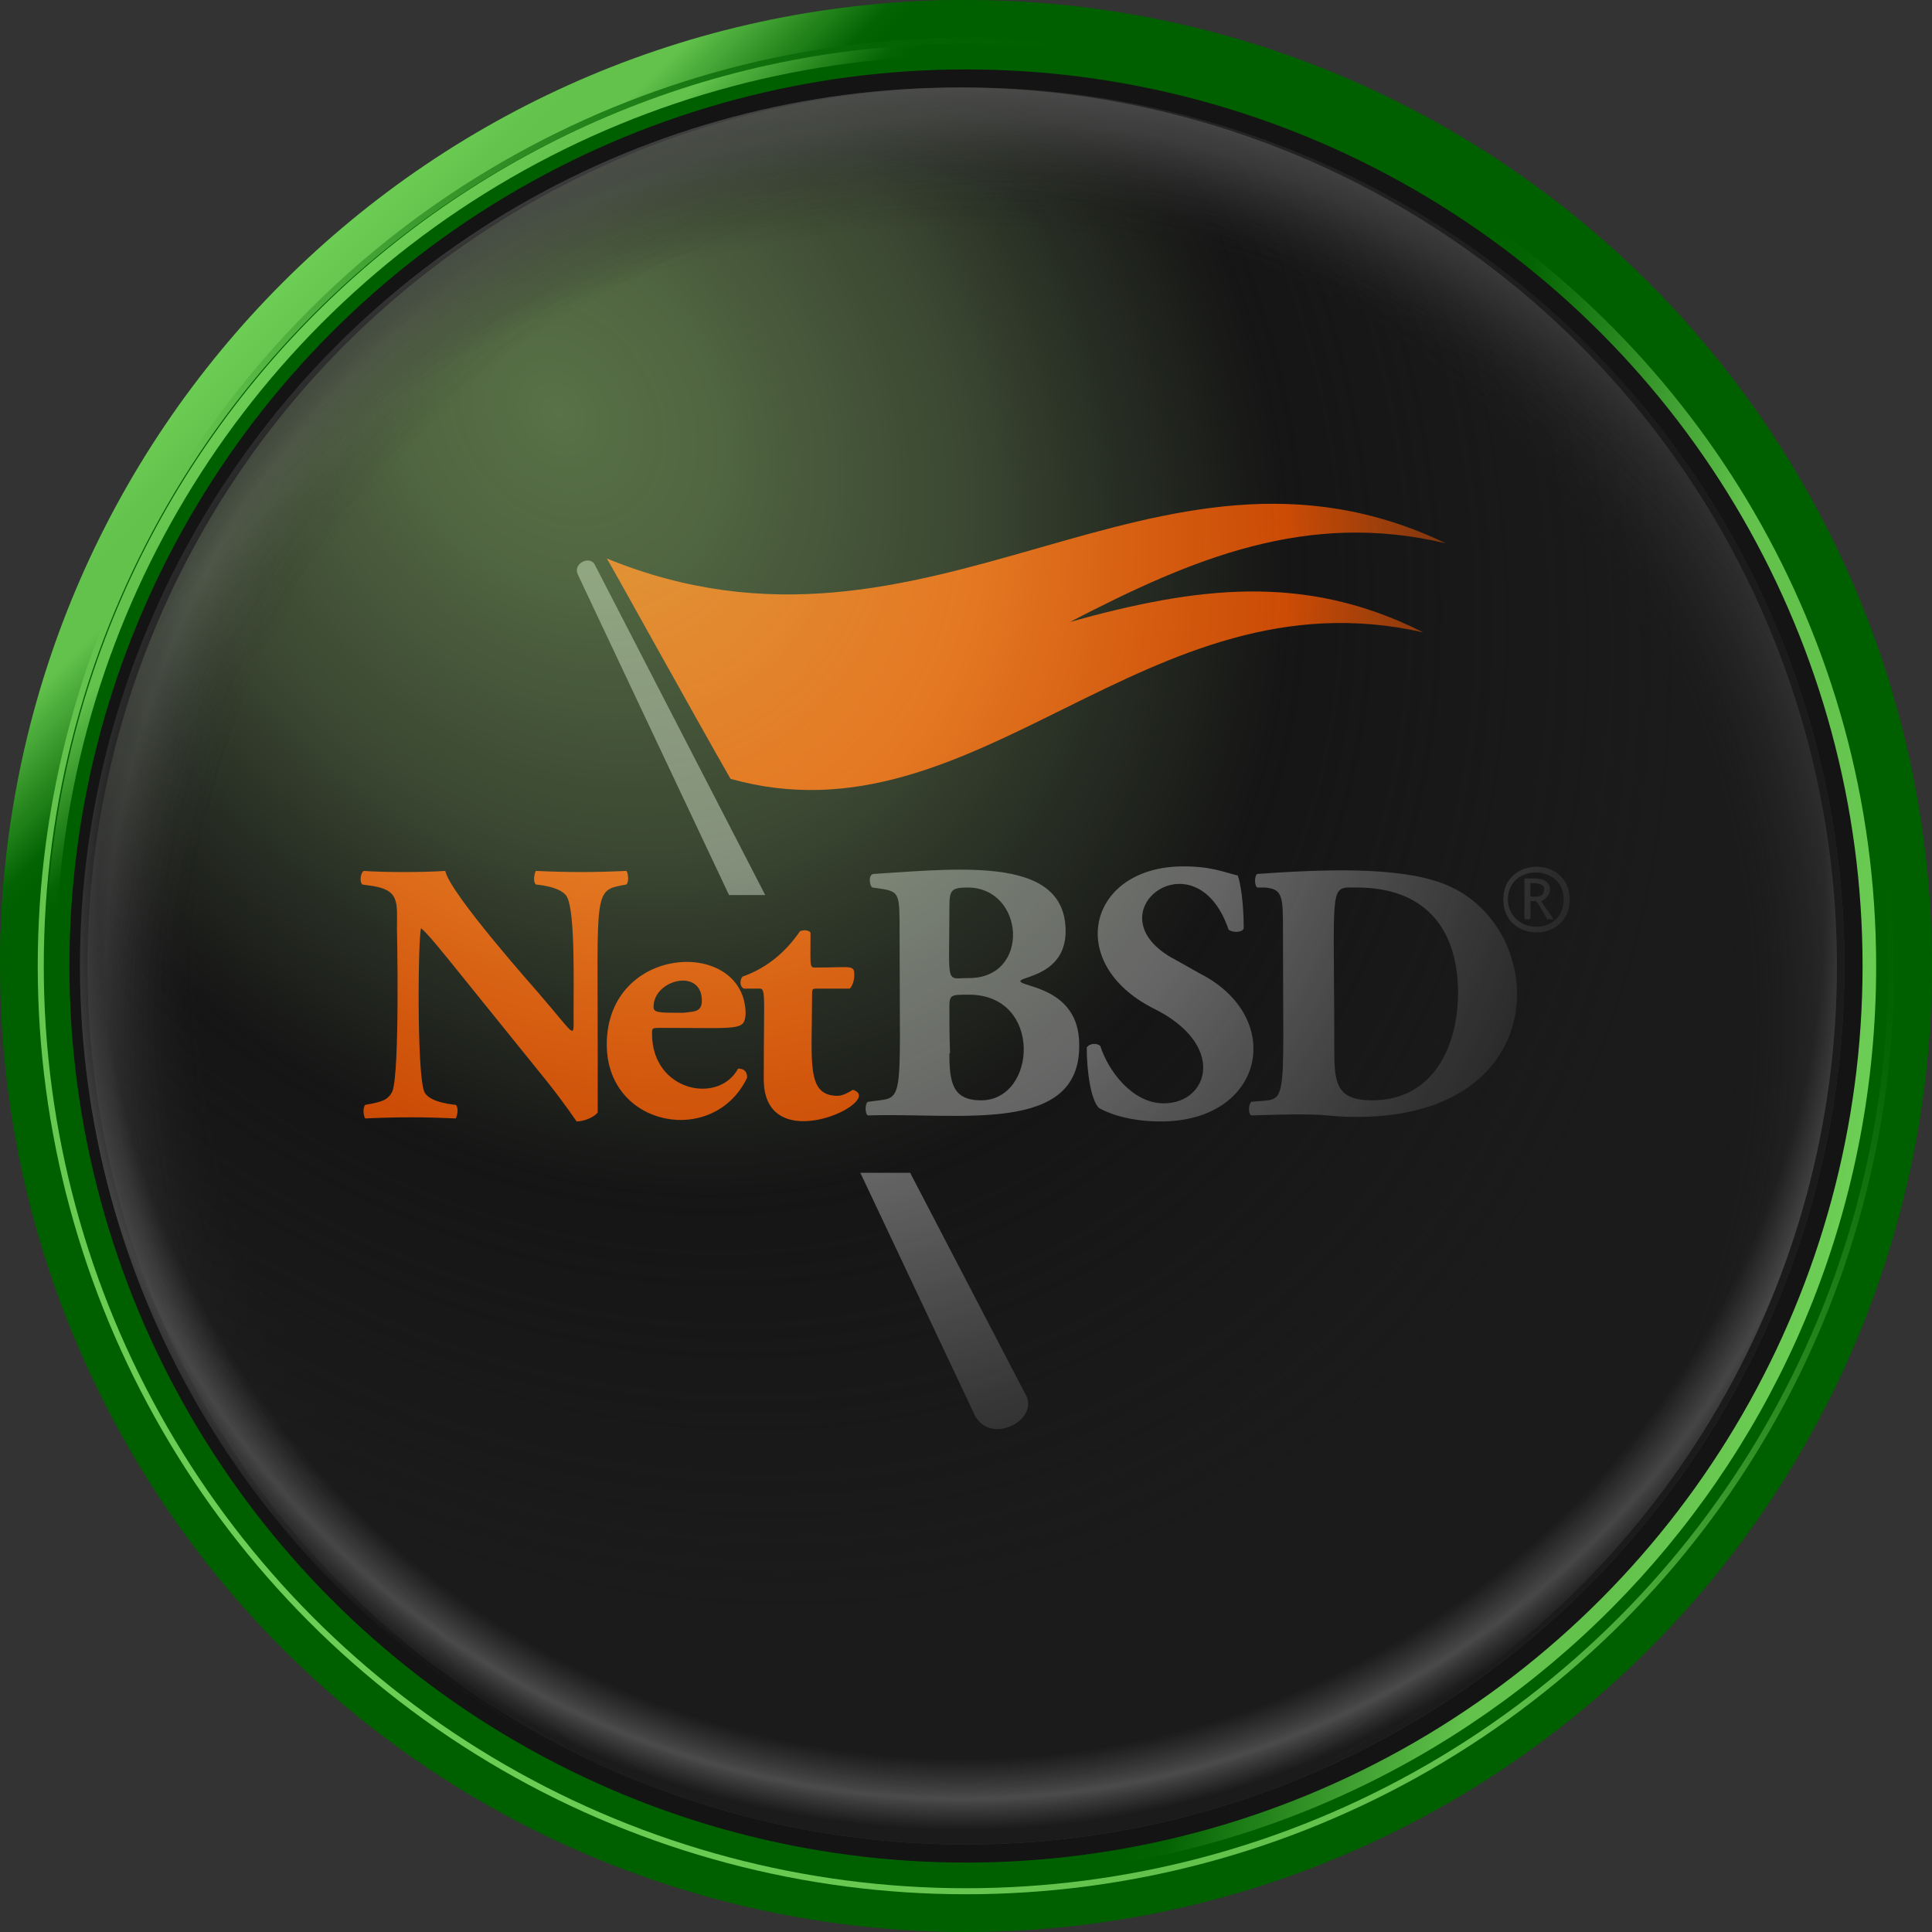 <?xml version="1.0" encoding="utf-8"?>
<!-- Generator: Adobe Illustrator 23.0.1, SVG Export Plug-In . SVG Version: 6.00 Build 0)  -->
<svg version="1.1" id="os_x5F_netbsd" xmlns="http://www.w3.org/2000/svg" xmlns:xlink="http://www.w3.org/1999/xlink" x="0px"
	 y="0px" viewBox="0 0 128 128" style="enable-background:new 0 0 128 128;" xml:space="preserve">
<rect x="0" y="0" width="128" height="128" fill="#333333" stroke="none"/>
<g id="Base_Disc">
	<g>
		<ellipse style="fill:#006000;" cx="64" cy="64" rx="64" ry="64"/>
		
			<linearGradient id="SVGID_1_" gradientUnits="userSpaceOnUse" x1="18.727" y1="-1564.631" x2="31.997" y2="-1577.902" gradientTransform="matrix(1 0 0 -1 0 -1545.89)">
			<stop  offset="0" style="stop-color:#6DCE55"/>
			<stop  offset="0.229" style="stop-color:#62C24C"/>
			<stop  offset="0.402" style="stop-color:#62C24C"/>
			<stop  offset="0.821" style="stop-color:#046403"/>
			<stop  offset="0.889" style="stop-color:#006000"/>
			<stop  offset="1" style="stop-color:#006000"/>
		</linearGradient>
		<path style="fill:url(#SVGID_1_);" d="M0,64C0,28.6,28.6,0,64,0C53.6,10.4,0,64,0,64z"/>
	</g>
	
		<linearGradient id="SVGID_2_" gradientUnits="userSpaceOnUse" x1="20.558" y1="2339.9" x2="107.499" y2="2252.959" gradientTransform="matrix(1 0 0 1 0 -2232.43)">
		<stop  offset="0" style="stop-color:#6DCE55"/>
		<stop  offset="0.229" style="stop-color:#62C24C"/>
		<stop  offset="0.402" style="stop-color:#62C24C"/>
		<stop  offset="0.821" style="stop-color:#046403"/>
		<stop  offset="0.889" style="stop-color:#006000"/>
		<stop  offset="1" style="stop-color:#006000"/>
	</linearGradient>
	<ellipse style="fill:url(#SVGID_2_);" cx="64" cy="64" rx="61.5" ry="61.5"/>
	<g>
		<ellipse style="fill:#006000;" cx="64" cy="64" rx="61.1" ry="61.1"/>
		
			<linearGradient id="SVGID_3_" gradientUnits="userSpaceOnUse" x1="-26.268" y1="-1590.18" x2="-13.622" y2="-1602.826" gradientTransform="matrix(1 0 0 -1 47.1 -1569.39)">
			<stop  offset="0" style="stop-color:#6DCE55"/>
			<stop  offset="0.229" style="stop-color:#62C24C"/>
			<stop  offset="0.402" style="stop-color:#62C24C"/>
			<stop  offset="0.821" style="stop-color:#046403"/>
			<stop  offset="0.889" style="stop-color:#006000"/>
			<stop  offset="1" style="stop-color:#006000"/>
		</linearGradient>
		<path style="fill:url(#SVGID_3_);" d="M3,64C3,30.3,30.3,2.9,64,2.9C54.1,12.9,3,64,3,64z"/>
	</g>
	<ellipse style="fill:#006000;" cx="64" cy="64" rx="60.3" ry="60.3"/>
	
		<linearGradient id="SVGID_4_" gradientUnits="userSpaceOnUse" x1="122.745" y1="-1623.347" x2="82.182" y2="-1613.982" gradientTransform="matrix(1 0 0 -1 0 -1545.89)">
		<stop  offset="0" style="stop-color:#6DCE55"/>
		<stop  offset="0.229" style="stop-color:#62C24C"/>
		<stop  offset="0.402" style="stop-color:#62C24C"/>
		<stop  offset="0.821" style="stop-color:#046403"/>
		<stop  offset="0.889" style="stop-color:#006000"/>
		<stop  offset="1" style="stop-color:#006000"/>
	</linearGradient>
	<path style="fill:url(#SVGID_4_);" d="M95,12.4L70.2,124c30.4-3.1,54.1-28.7,54.1-60C124.3,42.1,112.5,22.9,95,12.4z"/>
	<ellipse id="Black_Fill" style="fill:#141414;" cx="64" cy="64" rx="59.4" ry="59.4"/>
</g>
<g id="Black_Fill_with_Highlights">
	<ellipse id="Black_Fill_2_" style="fill:#141414;" cx="64" cy="64" rx="58.2" ry="58.2"/>
	
		<radialGradient id="SVGID_5_" cx="110.186" cy="2340.073" r="111.936" gradientTransform="matrix(0.572 0 0 0.572 1.055 -1273.781)" gradientUnits="userSpaceOnUse">
		<stop  offset="0" style="stop-color:#141414;stop-opacity:0"/>
		<stop  offset="0.791" style="stop-color:#141414;stop-opacity:0"/>
		<stop  offset="0.892" style="stop-color:#C8C8C8;stop-opacity:0.2"/>
		<stop  offset="1" style="stop-color:#000000;stop-opacity:0"/>
	</radialGradient>
	<ellipse style="fill:url(#SVGID_5_);" cx="64" cy="64" rx="58.2" ry="58.2"/>
</g>
<g id="Icon">
	<g>
		<path style="fill:#777777;" d="M39.4,37.4c-0.3-0.6-1.5-0.1-1.1,0.7l10,21.2h2.4L39.4,37.4"/>
		<path style="fill:#777777;" d="M67.9,92.3l-7.6-14.6H57l7.6,16.1C65.7,95.8,69,94,67.9,92.3"/>
		<path style="fill:#F75700;" d="M95.8,36c-19.4-9.3-34.1,9.8-55.6,1c0.1,0.1,5.9,10.6,8.2,14.6c16.4,4.6,27.5-13.9,45.9-9.7
			c-7.9-4-15.1-3-23.4-0.7C79,37,86.6,33.8,95.8,36"/>
		<path style="fill:#F75700;" d="M39.6,69.8c0,1.6,0,3.1,0,3.9c-0.2,0.3-0.9,0.6-1.4,0.6c0,0-0.8-1.2-2-2.7
			c-6.8-8.4-7.6-9.5-8.3-10.1c-0.2,0.4-0.3,9.5,0.2,10.8c0.3,0.8,2.2,0.9,2.1,0.9c0.2,0.2,0.1,0.7,0,0.9c-2.2-0.1-3.8-0.1-6,0
			c-0.1-0.1-0.2-0.7,0-0.9c1.1-0.2,1.5-0.3,1.8-0.9c0.5-1.4,0.3-10.8,0.3-10.7c0-1.8,0.2-2.6-1.6-2.9l-0.7-0.1
			c-0.2-0.2-0.1-0.8,0.1-0.9c1.3,0.1,4,0.1,5.4,0c0.3,1.5,6.2,8.1,6.1,8c2.6,3,2.4,3.2,2.4,1.6c0-2.2,0.1-6.7-0.4-7.8
			c-0.3-0.8-2.2-0.9-2.1-0.9c-0.2-0.2-0.1-0.7,0-0.9c2.2,0.1,3.8,0.1,6,0c0.1,0.1,0.2,0.7,0,0.9C39.3,59,39.6,58.8,39.6,69.8"/>
		<path style="fill:#F75700;" d="M46.5,66.3c0-2.2-3.2-1.4-3.2,0.4c0,0.4,0.3,0.4,2,0.4C45.9,67,46.5,67.1,46.5,66.3z M43.8,68.1
			c-0.6,0-0.6,0-0.6,0.4c0,3.8,4.4,4.7,5.7,2.3c0.3,0,0.6,0.1,0.6,0.6c-2.2,4.6-9.3,3.3-9.3-2.2c0-6.7,9.2-7.1,9.2-2
			C49.3,68.3,49,68.1,43.8,68.1"/>
		<path style="fill:#F75700;" d="M54.1,65.5c-0.3,0-0.3,0-0.3,0.6c0,4.3-0.4,6.5,1.7,6.5c0.3,0,0.7-0.2,1-0.4
			c2.3,0.7-5.9,4.7-5.9-0.7c0-6.4,0.2-6-0.5-6h-0.8c-0.3-0.1-0.3-0.6-0.1-0.8c1.7-0.6,2.9-1.7,3.8-3c0.2-0.1,0.6-0.1,0.7,0.1
			c0,2.5-0.1,2.3,0.5,2.3c2.2,0,2.4-0.2,2.4,0.5c0,0.3-0.1,0.7-0.3,0.9H54.1"/>
		<path style="fill:#777777;" d="M62.9,69.8c0,1.9,0.2,3.1,2.1,3.1c3.7,0,4.1-7-0.8-7c-1.3,0-1.3,0-1.3,1
			C62.9,70.4,63,69.7,62.9,69.8L62.9,69.8z M64.2,64.8c4.1,0,3.7-6-0.1-6c-1.1,0-1.2,0.2-1.2,1.3C62.9,65.4,62.6,64.8,64.2,64.8z
			 M59.6,61.8c0-2.5,0-2.7-1.1-2.9l-0.7-0.1c-0.2-0.1-0.3-0.9,0.1-0.9c6.1-0.4,12.7-1.1,12.7,3.8c0,2.9-3,3-3,3.3
			c0,0.4,3.9,0.4,3.9,4.2c0.1,6-7.9,4.5-14,4.7c-0.2-0.1-0.2-0.8,0-0.9C60,72.6,59.6,73.8,59.6,61.8"/>
		<path style="fill:#777777;" d="M76.9,74.3c-2.2,0-3.6-0.6-4.1-0.9c-0.5-0.5-0.8-2.3-0.8-4c0.2-0.3,0.7-0.3,0.9-0.1
			c0.5,1.6,2.1,3.8,4.2,3.8c3,0,4.2-3.9-0.7-6.3c-5.9-3-4.3-9.4,2-9.4c1.9,0,2.7,0.4,3.6,0.6c0.2,0.5,0.4,1.9,0.4,3.5
			c-0.1,0.3-0.7,0.3-1,0.1c-2.2-6.5-9.3-1-3.5,2l1.6,0.9C85.2,67.4,83.8,74.3,76.9,74.3"/>
		<path style="fill:#777777;" d="M88.4,69.5c0,2.2,0.1,3.4,2.5,3.4c4.2,0,5.7-3.8,5.7-7.1c0-4.4-2.3-7-6.7-7
			C88,58.8,88.4,58.3,88.4,69.5z M85,61.7c0-2.3,0-2.8-1.2-2.9l-0.5,0c-0.2-0.1-0.2-0.8,0-0.9c4.3-0.3,9.2-0.5,12.2,0.6
			c7.2,2.6,7.7,15.5-5.6,15.5c-2.4,0-1.3-0.3-7-0.1c-0.2-0.1-0.2-0.7,0-0.9C85.4,72.7,85,74,85,61.7"/>
		<path style="fill:#777777;" d="M99.6,59.6c0-2.9,4.4-2.9,4.4,0C104,62.5,99.6,62.5,99.6,59.6L99.6,59.6z M103.6,59.6
			c0-2.4-3.7-2.4-3.7,0C100,62,103.6,62,103.6,59.6L103.6,59.6z M102.5,60.9c-0.8-1.4-0.6-1.2-1.1-1.2c0,1.4,0.1,1.2-0.4,1.2v-2.7
			h0.7c1.3,0,1.2,1.2,0.4,1.5C103.1,61.2,103.1,60.9,102.5,60.9z M101.4,58.5c0,1.1-0.1,0.9,0.3,0.9c0.4,0,0.6-0.1,0.6-0.5
			C102.3,58.7,102.2,58.5,101.4,58.5"/>
	</g>
</g>
<radialGradient id="GreenToBlackHighlight1_2_" cx="61.459" cy="2275.814" r="148.88" gradientTransform="matrix(0.337 0.462 -0.37 0.27 858.286 -615.459)" gradientUnits="userSpaceOnUse">
	<stop  offset="0" style="stop-color:#C0FF92;stop-opacity:0.4"/>
	<stop  offset="0.147" style="stop-color:#BAF490;stop-opacity:0.36"/>
	<stop  offset="0.373" style="stop-color:#ADDD8A;stop-opacity:0.25"/>
	<stop  offset="0.65" style="stop-color:#1B1B1B;stop-opacity:0.2"/>
	<stop  offset="0.852" style="stop-color:#1B1B1B;stop-opacity:0.7"/>
	<stop  offset="1" style="stop-color:#1B1B1B"/>
</radialGradient>
<ellipse id="GreenToBlackHighlight1_1_" style="fill:url(#GreenToBlackHighlight1_2_);" cx="64" cy="64" rx="58.2" ry="58.2"/>
<g id="TopShadows">
	
		<radialGradient id="Highlights_Lower_Grey_2_" cx="111.8" cy="2337.7" r="111.843" gradientTransform="matrix(0.57 0 0 0.57 0 -1273.155)" gradientUnits="userSpaceOnUse">
		<stop  offset="0" style="stop-color:#141414;stop-opacity:0"/>
		<stop  offset="0.897" style="stop-color:#C8C8C8;stop-opacity:0"/>
		<stop  offset="0.939" style="stop-color:#DCDCDC;stop-opacity:0.25"/>
		<stop  offset="0.971" style="stop-color:#C8C8C8;stop-opacity:0"/>
	</radialGradient>
	<ellipse id="Highlights_Lower_Grey_1_" style="fill:url(#Highlights_Lower_Grey_2_);" cx="63.5" cy="64" rx="58.2" ry="58.2"/>
	
		<radialGradient id="Shadow_Inner_Top_Left_2_" cx="118.3" cy="2352.2" r="133.207" gradientTransform="matrix(0.57 0 0 0.57 0 -1273.155)" gradientUnits="userSpaceOnUse">
		<stop  offset="0.728" style="stop-color:#141414;stop-opacity:0"/>
		<stop  offset="0.979" style="stop-color:#969696"/>
	</radialGradient>
	<ellipse id="Shadow_Inner_Top_Left_1_" style="fill:url(#Shadow_Inner_Top_Left_2_);" cx="63.5" cy="64" rx="58.2" ry="58.2"/>
	
		<radialGradient id="Shadow_Inner_Top_Right_2_" cx="104.3" cy="2352.2" r="133.207" gradientTransform="matrix(0.57 0 0 0.57 0 -1273.155)" gradientUnits="userSpaceOnUse">
		<stop  offset="0.728" style="stop-color:#141414;stop-opacity:0"/>
		<stop  offset="0.979" style="stop-color:#969696"/>
	</radialGradient>
	<ellipse id="Shadow_Inner_Top_Right_1_" style="fill:url(#Shadow_Inner_Top_Right_2_);" cx="63.5" cy="64" rx="58.2" ry="58.2"/>
	
		<radialGradient id="Shadow_Inner_Top_2_" cx="111.3" cy="2375.2" r="162.355" gradientTransform="matrix(0.57 0 0 0.57 0 -1273.155)" gradientUnits="userSpaceOnUse">
		<stop  offset="0.71" style="stop-color:#141414;stop-opacity:0"/>
		<stop  offset="0.871" style="stop-color:#787878"/>
	</radialGradient>
	<ellipse id="Shadow_Inner_Top_1_" style="fill:url(#Shadow_Inner_Top_2_);" cx="63.5" cy="64" rx="58.2" ry="58.2"/>
</g>
</svg>
